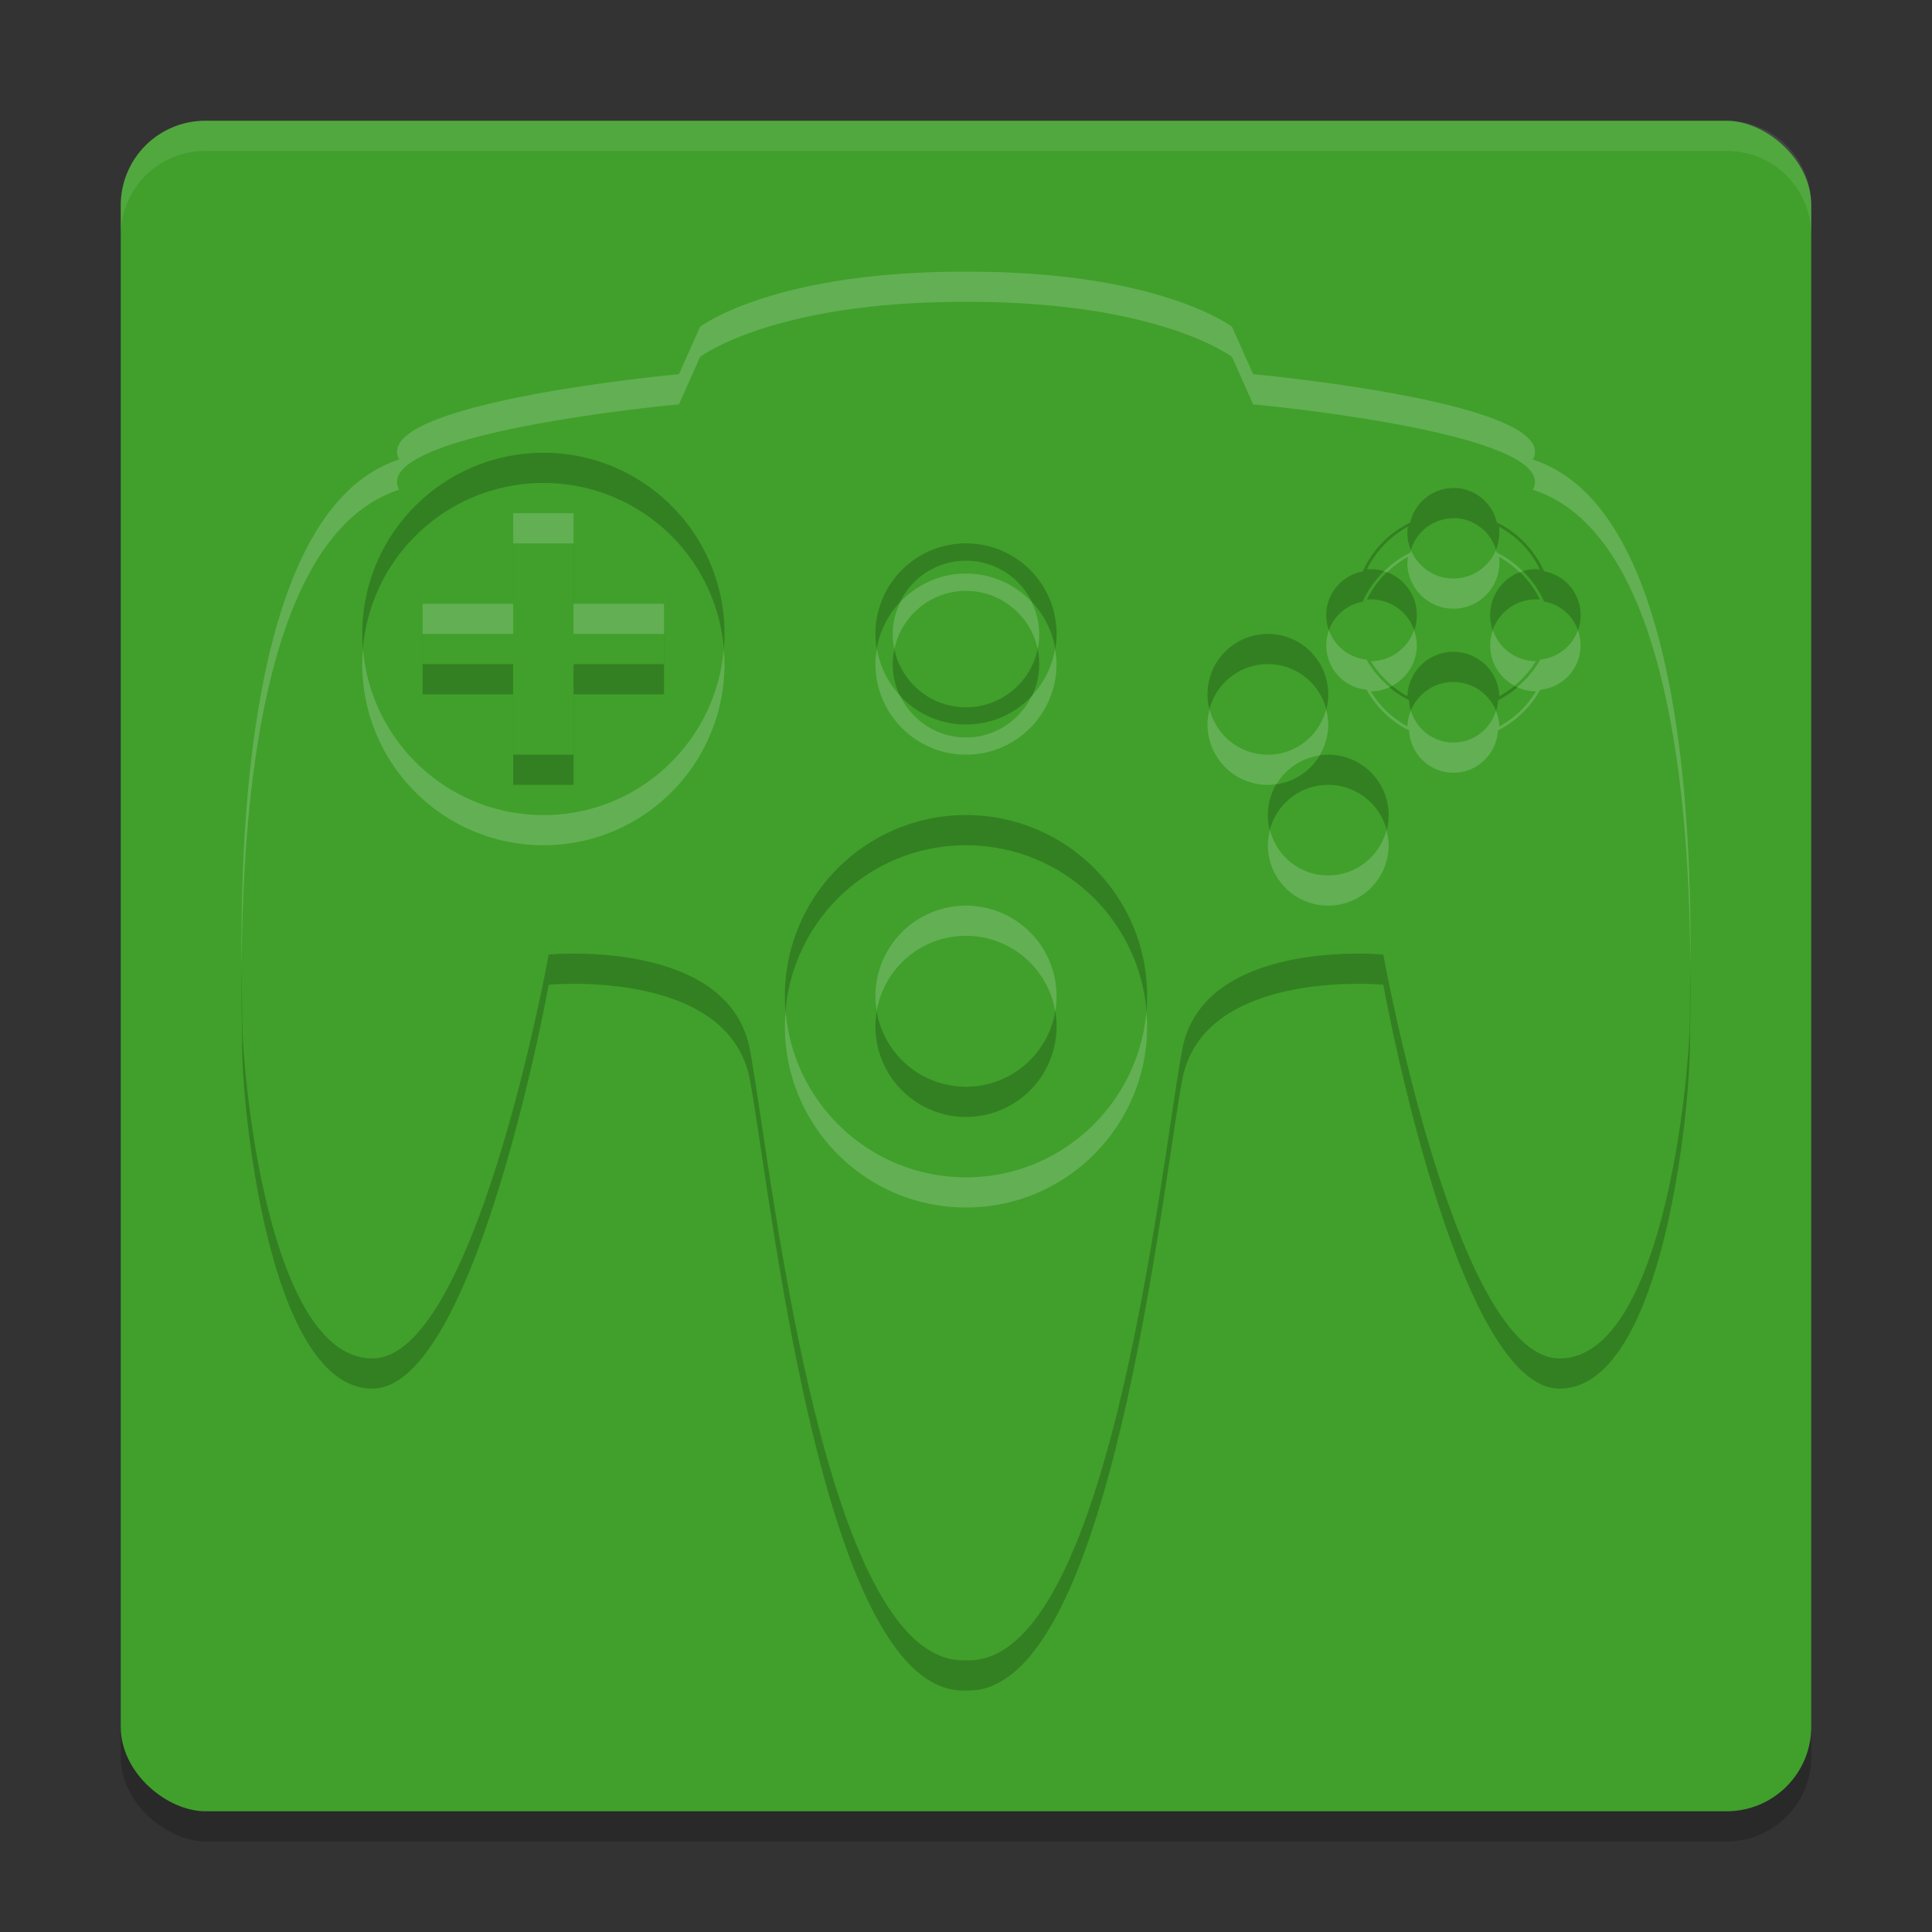 <svg xmlns="http://www.w3.org/2000/svg" width="64" height="64" version="1">
 <rect width="100%" height="100%" fill="#333333" stroke="none"/>
 <rect style="opacity:0.2" width="56" height="56" x="-61" y="-60" rx="2.8" ry="2.8" transform="matrix(0,-1,-1,0,0,0)"/>
 <rect style="fill:#40a02b" width="56" height="56" x="-60" y="-60" rx="2.8" ry="2.8" transform="matrix(0,-1,-1,0,0,0)"/>
 <path style="opacity:0.2" d="m 31.91,10 c -6.337,0 -8.719,1.824 -8.719,1.824 l -0.699,1.57 c 0,0 -10.285,0.943 -9.27,2.828 C 7.383,18.108 8.02,32.563 8.02,34.637 8.02,36.711 8.909,46 12.336,46 c 3.427,0 5.84,-13.379 5.84,-13.379 0,0 5.966,-0.563 6.664,3.145 C 25.538,39.474 27.201,56 31.906,56 h 0.188 c 4.706,0 6.372,-16.526 7.07,-20.234 0.698,-3.708 6.66,-3.145 6.66,-3.145 0,0 2.413,13.379 5.84,13.379 3.427,0 4.316,-9.289 4.316,-11.363 0,-2.074 0.636,-16.529 -5.203,-18.414 1.016,-1.885 -9.266,-2.828 -9.266,-2.828 L 40.812,11.824 c 0,0 -2.378,-1.824 -8.715,-1.824 z m -13.906,6 C 21.318,16 24,18.682 24,21.996 24,25.31 21.318,28 18.004,28 14.69,28 12,25.31 12,21.996 12,18.682 14.69,16 18.004,16 Z m 30.145,1.164 c 0.7,0 1.281,0.488 1.434,1.141 l 0.039,0.02 c 0.669,0.336 1.205,0.897 1.516,1.578 l 0.016,0.023 c 0.688,0.125 1.207,0.729 1.207,1.453 -0.001,0.769 -0.586,1.399 -1.336,1.469 l -0.016,0.027 c -0.318,0.562 -0.789,1.014 -1.363,1.309 l -0.023,0.016 c -0.042,0.777 -0.685,1.398 -1.473,1.398 -0.788,0 -1.431,-0.621 -1.473,-1.398 l -0.023,-0.016 C 46.078,23.889 45.603,23.437 45.285,22.875 l -0.012,-0.027 c -0.75,-0.07 -1.34,-0.7 -1.34,-1.469 0,-0.724 0.523,-1.324 1.211,-1.449 l 0.012,-0.027 c 0.311,-0.681 0.85,-1.239 1.52,-1.574 l 0.039,-0.02 c 0.152,-0.653 0.734,-1.141 1.434,-1.141 z M 17,18 v 3 h -3 v 2 h 3 v 3 h 2 v -3 h 2.996 V 21 H 19 v -3 z m 29.637,0.449 c -0.586,0.316 -1.063,0.812 -1.355,1.41 0.046,-0.004 0.088,-0.004 0.129,-0.004 0.84,0 1.523,0.683 1.523,1.523 0,0.839 -0.685,1.522 -1.523,1.523 0.294,0.489 0.71,0.888 1.211,1.16 0.029,-0.815 0.702,-1.469 1.523,-1.469 0.822,0 1.495,0.654 1.523,1.469 0.501,-0.273 0.917,-0.672 1.211,-1.16 -0.837,-0.002 -1.516,-0.685 -1.516,-1.523 0,-0.84 0.679,-1.523 1.52,-1.523 0.041,0 0.083,-2.08e-4 0.129,0.004 -0.293,-0.598 -0.765,-1.094 -1.352,-1.41 0.009,0.064 0.008,0.129 0.008,0.191 0,0.84 -0.68,1.523 -1.52,1.523 -0.84,0 -1.527,-0.683 -1.527,-1.523 0,-0.062 0.007,-0.127 0.016,-0.191 z M 32.002,19 C 33.658,19 35,20.34 35,21.996 35,23.653 33.658,25 32.002,25 30.345,25 29,23.653 29,21.996 29,20.34 30.345,19 32.002,19 Z m 0,0.574 C 30.661,19.573 29.575,20.659 29.574,22 c -8.25e-4,1.342 1.086,2.431 2.428,2.43 1.339,-0.002 2.425,-1.09 2.424,-2.43 -7.5e-4,-1.338 -1.086,-2.423 -2.424,-2.426 z M 42,22 c 1.105,0 2,0.895 2,2 0,1.105 -0.895,2 -2,2 -1.105,0 -2,-0.895 -2,-2 0,-1.105 0.895,-2 2,-2 z m 1.996,4 C 45.101,26 46,26.895 46,28 46,29.105 45.1,30 43.996,30 42.892,30 42,29.105 42,28 c 0,-1.105 0.892,-2 1.996,-2 z M 32,28 c 3.314,0 6,2.683 6,5.996 C 38,37.309 35.313,40 32,40 c -3.314,0 -6,-2.687 -6,-6 0,-3.313 2.686,-6 6,-6 z m 0,3 a 3,3 0 0 0 -3,3 3,3 0 0 0 3,3 3,3 0 0 0 3,-3 3,3 0 0 0 -3,-3 z"/>
 <path style="fill:#40a02b" d="m 31.91,9 c -6.337,0 -8.719,1.824 -8.719,1.824 l -0.699,1.57 c 0,0 -10.285,0.943 -9.27,2.828 C 7.383,17.108 8.02,31.563 8.02,33.637 8.02,35.711 8.909,45 12.336,45 c 3.427,0 5.84,-13.379 5.84,-13.379 0,0 5.966,-0.563 6.664,3.145 C 25.538,38.474 27.201,55 31.906,55 h 0.188 c 4.706,0 6.372,-16.526 7.07,-20.234 0.698,-3.708 6.66,-3.145 6.66,-3.145 0,0 2.413,13.379 5.84,13.379 3.427,0 4.316,-9.289 4.316,-11.363 0,-2.074 0.636,-16.529 -5.203,-18.414 1.016,-1.885 -9.266,-2.828 -9.266,-2.828 L 40.812,10.824 C 40.812,10.824 38.435,9 32.098,9 Z m -13.906,6 C 21.318,15 24,17.682 24,20.996 24,24.31 21.318,27 18.004,27 14.69,27 12,24.31 12,20.996 12,17.682 14.69,15 18.004,15 Z m 30.145,1.164 c 0.7,0 1.281,0.488 1.434,1.141 l 0.039,0.02 c 0.669,0.336 1.205,0.897 1.516,1.578 l 0.016,0.023 c 0.688,0.125 1.207,0.729 1.207,1.453 -0.001,0.769 -0.586,1.399 -1.336,1.469 l -0.016,0.027 c -0.318,0.562 -0.789,1.014 -1.363,1.309 l -0.023,0.016 c -0.042,0.777 -0.685,1.398 -1.473,1.398 -0.788,0 -1.431,-0.621 -1.473,-1.398 l -0.023,-0.016 C 46.078,22.889 45.603,22.437 45.285,21.875 l -0.012,-0.027 c -0.75,-0.07 -1.34,-0.7 -1.34,-1.469 0,-0.724 0.523,-1.324 1.211,-1.449 l 0.012,-0.027 c 0.311,-0.681 0.85,-1.239 1.52,-1.574 l 0.039,-0.02 c 0.152,-0.653 0.734,-1.141 1.434,-1.141 z M 17,17 v 3 h -3 v 2 h 3 v 3 h 2 v -3 h 2.996 V 20 H 19 v -3 z m 29.637,0.449 c -0.586,0.316 -1.063,0.812 -1.355,1.41 0.046,-0.004 0.088,-0.004 0.129,-0.004 0.84,0 1.523,0.683 1.523,1.523 0,0.839 -0.685,1.522 -1.523,1.523 0.294,0.489 0.71,0.888 1.211,1.16 0.029,-0.815 0.702,-1.469 1.523,-1.469 0.822,0 1.495,0.654 1.523,1.469 0.501,-0.273 0.917,-0.672 1.211,-1.16 -0.837,-0.002 -1.516,-0.685 -1.516,-1.523 0,-0.84 0.679,-1.523 1.52,-1.523 0.041,0 0.083,-2.08e-4 0.129,0.004 -0.293,-0.598 -0.765,-1.094 -1.352,-1.41 0.009,0.064 0.008,0.129 0.008,0.191 0,0.84 -0.68,1.523 -1.52,1.523 -0.84,0 -1.527,-0.683 -1.527,-1.523 0,-0.062 0.007,-0.127 0.016,-0.191 z M 32.002,18 C 33.658,18 35,19.34 35,20.996 35,22.653 33.658,24 32.002,24 30.345,24 29,22.653 29,20.996 29,19.34 30.345,18 32.002,18 Z m 0,0.574 C 30.661,18.573 29.575,19.659 29.574,21 c -8.25e-4,1.342 1.086,2.431 2.428,2.43 1.339,-0.002 2.425,-1.09 2.424,-2.43 -7.5e-4,-1.338 -1.086,-2.423 -2.424,-2.426 z M 42,21 c 1.105,0 2,0.895 2,2 0,1.105 -0.895,2 -2,2 -1.105,0 -2,-0.895 -2,-2 0,-1.105 0.895,-2 2,-2 z m 1.996,4 C 45.101,25 46,25.895 46,27 46,28.105 45.1,29 43.996,29 42.892,29 42,28.105 42,27 c 0,-1.105 0.892,-2 1.996,-2 z M 32,27 c 3.314,0 6,2.683 6,5.996 C 38,36.309 35.313,39 32,39 c -3.314,0 -6,-2.687 -6,-6 0,-3.313 2.686,-6 6,-6 z m 0,3 a 3,3 0 0 0 -3,3 3,3 0 0 0 3,3 3,3 0 0 0 3,-3 3,3 0 0 0 -3,-3 z"/>
 <path style="opacity:0.1;fill:#eff1f5" d="M 6.801 4 C 5.25 4 4 5.25 4 6.801 L 4 7.801 C 4 6.25 5.25 5 6.801 5 L 57.199 5 C 58.75 5 60 6.25 60 7.801 L 60 6.801 C 60 5.25 58.75 4 57.199 4 L 6.801 4 z"/>
 <path style="opacity:0.2;fill:#eff1f5" d="M 31.91 9 C 25.573 9 23.191 10.824 23.191 10.824 L 22.492 12.395 C 22.492 12.395 12.208 13.337 13.223 15.223 C 7.985 16.914 7.956 28.648 8.006 32.559 C 7.996 27.948 8.371 17.789 13.223 16.223 C 12.208 14.337 22.492 13.395 22.492 13.395 L 23.191 11.824 C 23.191 11.824 25.573 10 31.91 10 L 32.098 10 C 38.435 10 40.812 11.824 40.812 11.824 L 41.512 13.395 C 41.512 13.395 51.793 14.337 50.777 16.223 C 55.629 17.789 56.004 27.948 55.994 32.559 C 56.044 28.648 56.015 16.913 50.777 15.223 C 51.793 13.337 41.512 12.395 41.512 12.395 L 40.812 10.824 C 40.812 10.824 38.435 9 32.098 9 L 31.91 9 z M 17 17 L 17 18 L 19 18 L 19 17 L 17 17 z M 49.551 18.229 C 49.321 18.777 48.78 19.164 48.148 19.164 C 47.52 19.164 46.978 18.781 46.744 18.236 C 46.737 18.262 46.721 18.283 46.715 18.309 L 46.676 18.328 C 46.368 18.483 46.091 18.689 45.848 18.928 C 45.882 18.938 45.918 18.946 45.951 18.959 C 46.157 18.762 46.384 18.586 46.637 18.449 C 46.628 18.513 46.621 18.578 46.621 18.641 C 46.621 19.481 47.308 20.164 48.148 20.164 C 48.988 20.164 49.668 19.481 49.668 18.641 C 49.668 18.578 49.669 18.513 49.66 18.449 C 49.913 18.586 50.138 18.762 50.344 18.959 C 50.377 18.946 50.412 18.936 50.447 18.926 C 50.205 18.686 49.929 18.479 49.621 18.324 L 49.582 18.305 C 49.576 18.277 49.559 18.255 49.551 18.229 z M 32.002 19 C 31.145 19 30.375 19.362 29.828 19.938 C 29.67 20.259 29.574 20.617 29.574 21 C 29.574 21.172 29.593 21.34 29.627 21.502 C 29.858 20.401 30.833 19.573 32.002 19.574 C 33.169 19.576 34.142 20.402 34.373 21.5 C 34.407 21.338 34.426 21.172 34.426 21 C 34.426 20.613 34.326 20.252 34.164 19.928 C 33.618 19.358 32.854 19 32.002 19 z M 14 20 L 14 21 L 17 21 L 17 20 L 14 20 z M 19 20 L 19 21 L 21.996 21 L 21.996 20 L 19 20 z M 52.27 20.875 C 52.081 21.404 51.603 21.794 51.023 21.848 L 51.008 21.875 C 50.814 22.219 50.555 22.513 50.258 22.764 C 50.448 22.85 50.657 22.902 50.879 22.902 C 50.585 23.391 50.169 23.79 49.668 24.062 C 49.662 23.881 49.619 23.709 49.555 23.549 C 49.37 24.154 48.813 24.598 48.148 24.598 C 47.48 24.598 46.92 24.149 46.738 23.539 C 46.671 23.702 46.628 23.877 46.621 24.062 C 46.12 23.79 45.704 23.391 45.41 22.902 C 45.633 22.902 45.844 22.851 46.035 22.764 C 45.737 22.513 45.479 22.218 45.285 21.875 L 45.273 21.848 C 44.694 21.794 44.214 21.405 44.023 20.877 C 43.966 21.034 43.934 21.202 43.934 21.379 C 43.934 22.148 44.523 22.778 45.273 22.848 L 45.285 22.875 C 45.603 23.437 46.078 23.889 46.652 24.184 L 46.676 24.199 C 46.718 24.976 47.361 25.598 48.148 25.598 C 48.936 25.598 49.579 24.976 49.621 24.199 L 49.645 24.184 C 50.219 23.889 50.69 23.437 51.008 22.875 L 51.023 22.848 C 51.774 22.778 52.358 22.148 52.359 21.379 C 52.359 21.202 52.326 21.032 52.27 20.875 z M 46.842 20.877 C 46.634 21.471 46.073 21.901 45.41 21.902 C 45.598 22.215 45.841 22.487 46.119 22.717 C 46.6 22.46 46.934 21.96 46.934 21.379 C 46.934 21.202 46.898 21.035 46.842 20.877 z M 49.455 20.879 C 49.4 21.037 49.363 21.203 49.363 21.379 C 49.363 21.959 49.691 22.458 50.168 22.715 C 50.447 22.485 50.69 22.215 50.879 21.902 C 50.217 21.901 49.662 21.472 49.455 20.879 z M 12.025 21.496 C 12.012 21.661 12 21.827 12 21.996 C 12 25.31 14.69 28 18.004 28 C 21.318 28 24 25.31 24 21.996 C 24 21.827 23.988 21.661 23.975 21.496 C 23.72 24.576 21.149 27 18.004 27 C 14.859 27 12.28 24.576 12.025 21.496 z M 29.051 21.496 C 29.023 21.66 29 21.825 29 21.996 C 29 23.653 30.345 25 32.002 25 C 33.658 25 35 23.653 35 21.996 C 35 21.825 34.977 21.66 34.949 21.496 C 34.849 22.094 34.576 22.628 34.178 23.051 C 33.786 23.863 32.963 24.428 32.002 24.43 C 31.035 24.43 30.207 23.861 29.816 23.043 C 29.422 22.622 29.151 22.09 29.051 21.496 z M 40.07 23.5 C 40.029 23.661 40 23.826 40 24 C 40 25.105 40.895 26 42 26 C 42.1 26 42.195 25.985 42.291 25.971 C 42.592 25.47 43.104 25.117 43.707 25.029 C 43.889 24.728 44 24.378 44 24 C 44 23.826 43.971 23.661 43.93 23.5 C 43.707 24.361 42.931 25 42 25 C 41.069 25 40.293 24.361 40.07 23.5 z M 42.07 27.5 C 42.029 27.661 42 27.826 42 28 C 42 29.105 42.892 30 43.996 30 C 45.1 30 46 29.105 46 28 C 46 27.826 45.97 27.661 45.928 27.5 C 45.703 28.361 44.926 29 43.996 29 C 43.065 29 42.293 28.361 42.07 27.5 z M 32 30 A 3 3 0 0 0 29 33 A 3 3 0 0 0 29.043 33.486 A 3 3 0 0 1 32 31 A 3 3 0 0 1 34.957 33.514 A 3 3 0 0 0 35 33 A 3 3 0 0 0 32 30 z M 37.975 33.496 C 37.72 36.575 35.144 39 32 39 C 28.855 39 26.28 36.579 26.025 33.5 C 26.012 33.665 26 33.831 26 34 C 26 37.313 28.686 40 32 40 C 35.313 40 38 37.309 38 33.996 C 38 33.827 37.988 33.661 37.975 33.496 z"/>
</svg>
